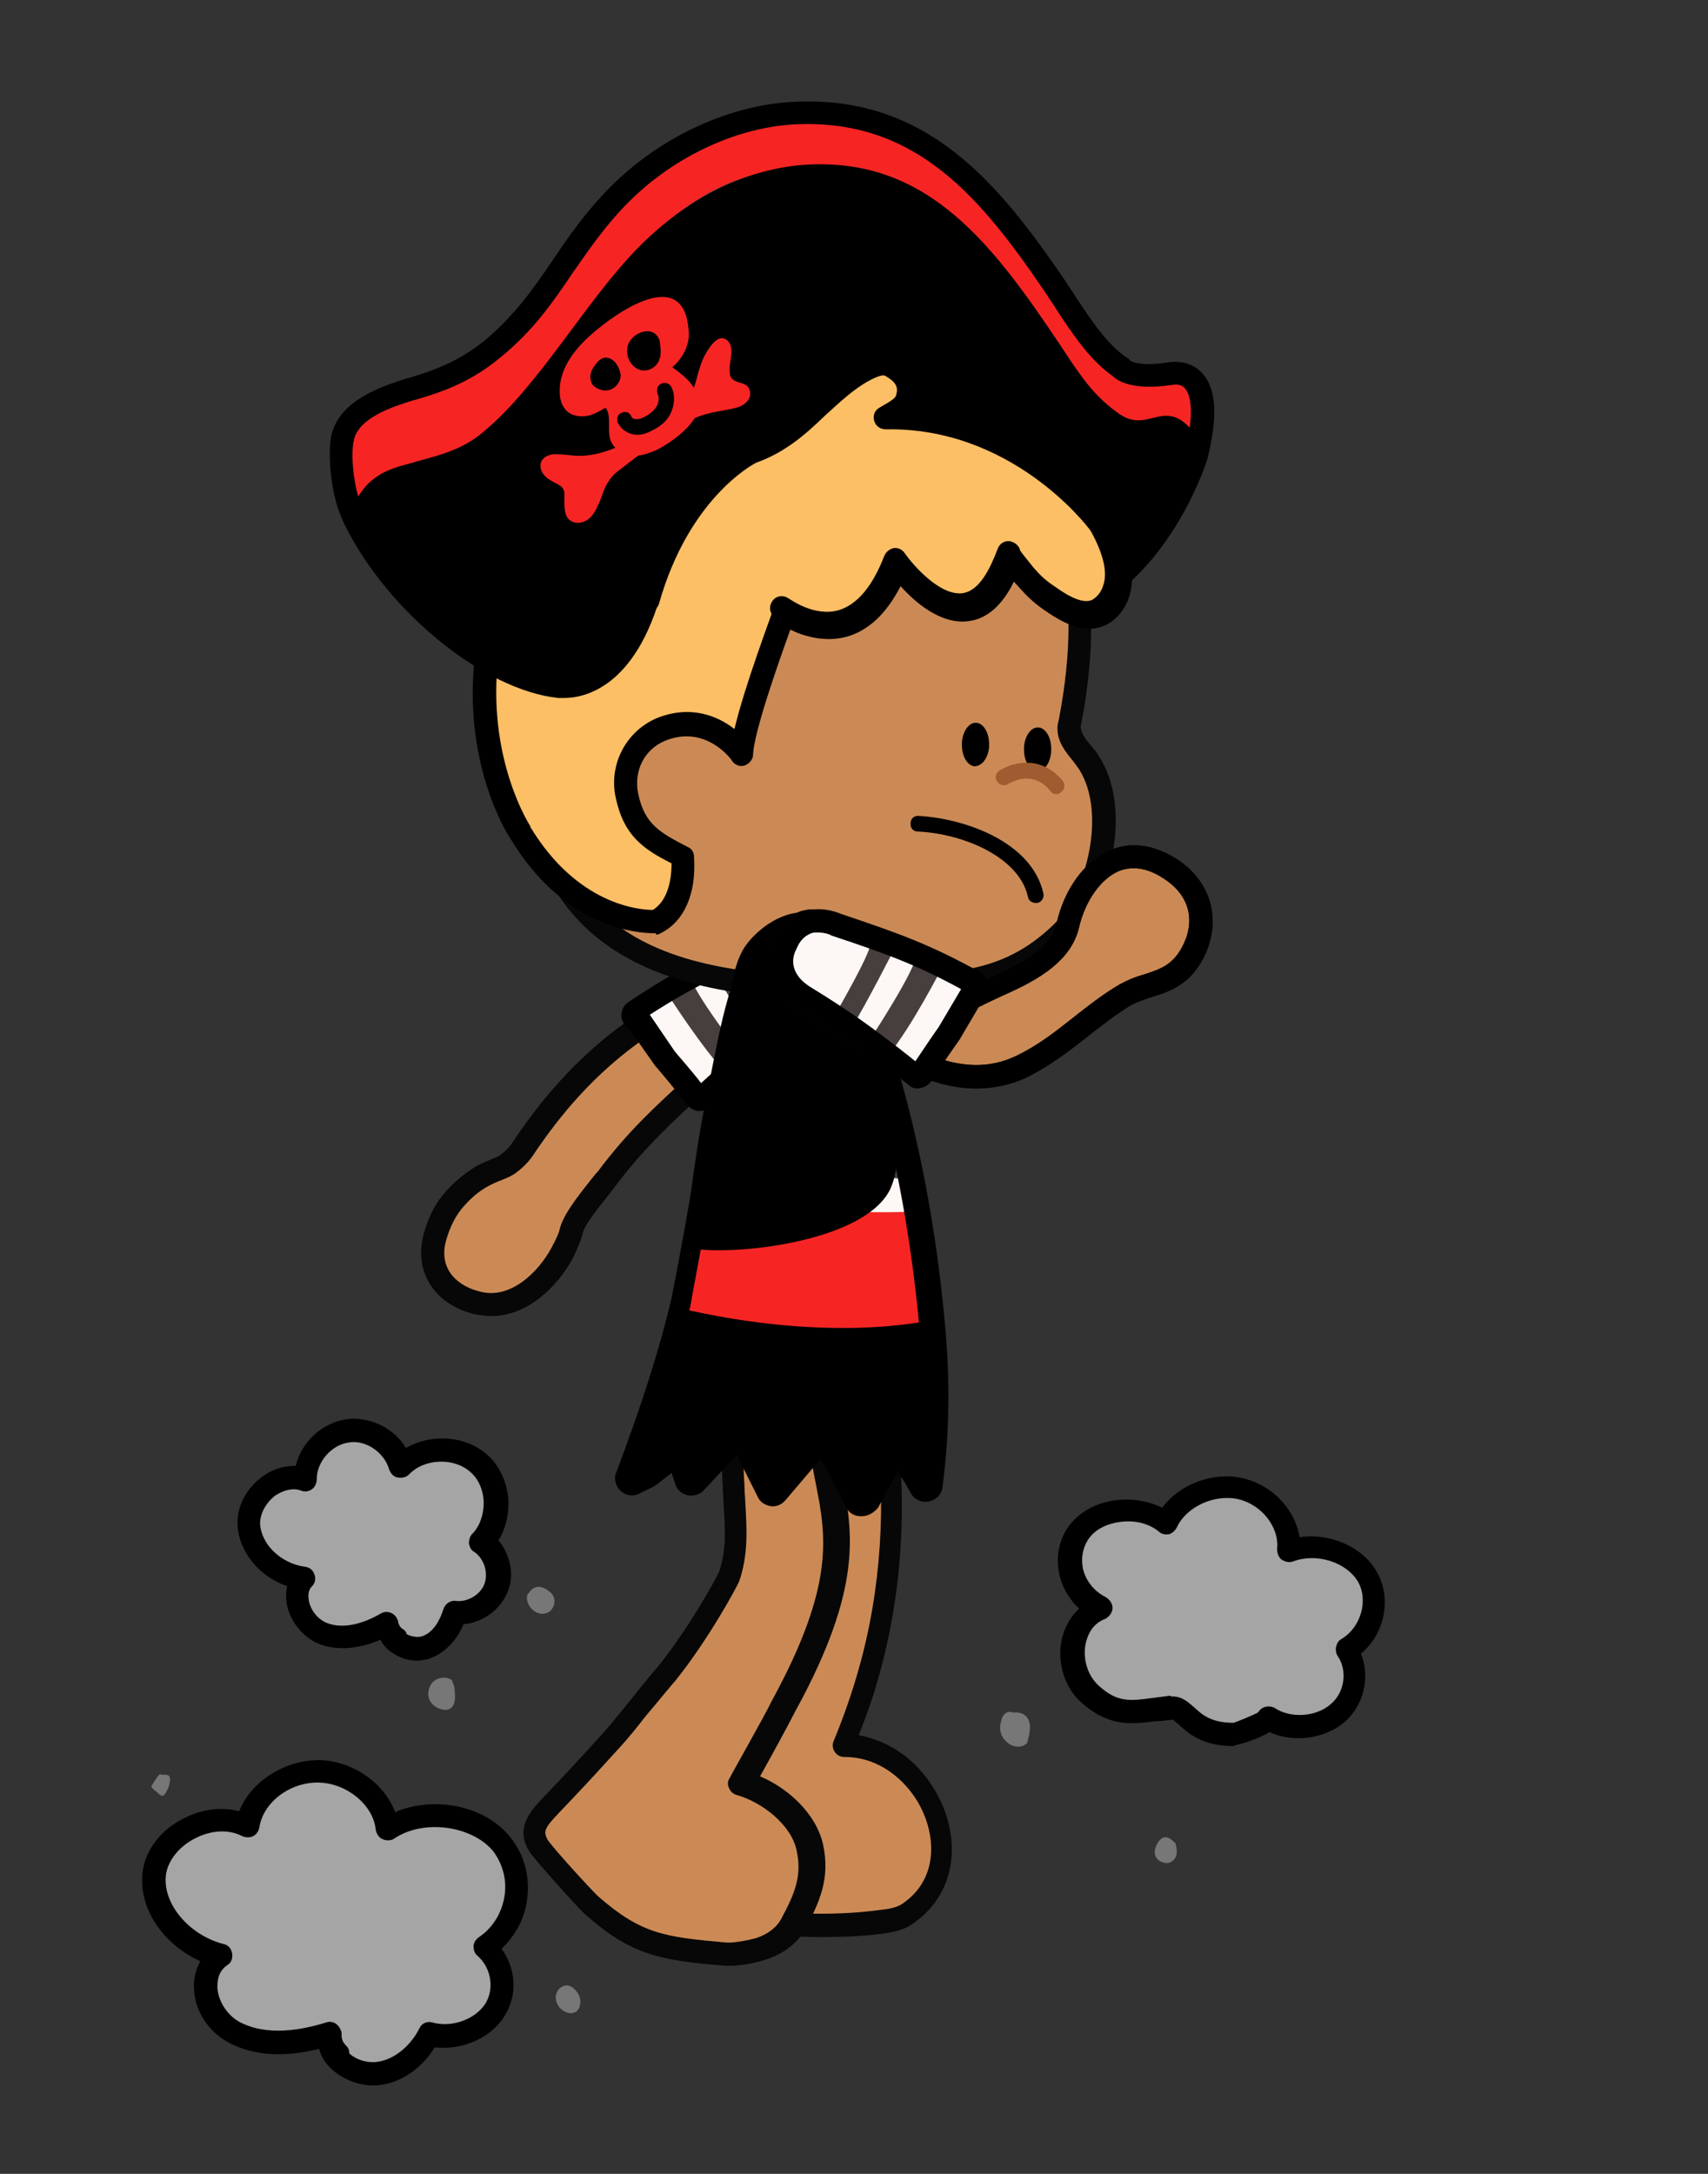 <?xml version="1.0" encoding="utf-8"?>
<!-- Generator: Adobe Illustrator 24.3.0, SVG Export Plug-In . SVG Version: 6.00 Build 0)  -->
<!DOCTYPE svg PUBLIC "-//W3C//DTD SVG 1.1//EN" "http://www.w3.org/Graphics/SVG/1.1/DTD/svg11.dtd">
<svg version="1.1" id="레이어_5" xmlns:x="http://ns.adobe.com/Extensibility/1.0/" xmlns:i="http://ns.adobe.com/AdobeIllustrator/10.0/" xmlns:graph="http://ns.adobe.com/Graphs/1.0/"
	 xmlns="http://www.w3.org/2000/svg" xmlns:xlink="http://www.w3.org/1999/xlink" x="0px" y="0px" viewBox="0 0 220 280"
	 style="enable-background:new 0 0 220 280;" xml:space="preserve">
<rect x="0" y="0" width="220" height="280" fill="#333333" stroke="none"/>
<style type="text/css">
	.st0{fill:#CB8A55;}
	.st1{fill:#F9C6A0;}
	.st2{fill:#683B11;}
	.st3{fill:#FDF8F5;}
	.st4{fill:#463F3D;}
	.st5{fill:#F62524;}
	.st6{fill-rule:evenodd;clip-rule:evenodd;fill:#CB8A55;}
	.st7{fill:#070707;}
	.st8{fill-rule:evenodd;clip-rule:evenodd;}
	.st9{fill:#9E5C30;}
	
		.st10{fill-rule:evenodd;clip-rule:evenodd;fill:#FCBF65;stroke:#000000;stroke-width:3;stroke-linecap:round;stroke-linejoin:round;stroke-miterlimit:10;}
	.st11{fill-rule:evenodd;clip-rule:evenodd;fill:#FCBF65;}
	.st12{fill:none;stroke:#000000;stroke-width:3;stroke-miterlimit:10;}
	.st13{fill:#777777;}
	.st14{fill:#FEF7F0;}
	.st15{fill:#A5A5A5;}
</style>
<g>
	<g>
		<g>
			<g>
				<path class="st0" d="M90.2,139.1c2.4-2.2,5.2-3.8,8.1-5.5c2.1-1.3,5.6-2.1,6.3-4.8c0.3-1.1-0.2-2-0.9-2.7
					c-2.9-2.8-6.8-1.5-9.8-0.1c-9.7,4.4-18.4,9.9-26.6,22c-0.5,0.7-1.3,1.5-2,2c-0.5,0.4-1.2,0.5-1.8,0.8c-0.6,0.3-1.2,0.6-1.8,0.9
					c-1.1,0.7-2.1,1.5-3,2.5c-1.4,1.5-2.3,3.4-2.7,5.3c-1,4.2,1.6,7.2,5.7,8.2c4.6,1.1,8.8-2.7,10.8-6.6c0.5-1,0.9-1.7,1.1-2.7
					c0.5-1.9,3.4-5.2,4.6-6.8C82.1,146.5,85.5,143.4,90.2,139.1z"/>
				<path class="st7" d="M63.3,169.5c-0.7,0-1.3-0.1-2-0.2c-5.2-1.2-7.9-5.3-6.8-10c0.6-2.4,1.6-4.4,3.1-6c1-1.1,2.1-2,3.3-2.8
					c0.6-0.4,1.3-0.7,2-1c0.2-0.1,0.5-0.2,0.7-0.3c0.3-0.1,0.6-0.2,0.8-0.4c0.6-0.4,1.3-1.1,1.6-1.6c8.1-12.2,16.8-17.9,27.2-22.6
					c2.1-0.9,7.6-3.4,11.5,0.4c1.2,1.2,1.7,2.7,1.3,4.2c-0.7,2.7-3.2,3.9-5.3,4.9c-0.6,0.3-1.2,0.6-1.7,0.9l-1.1,0.7
					c-2.5,1.5-4.8,2.8-6.8,4.6l-0.3,0.3c-4.5,4.2-7.8,7.2-11.5,12.1c-0.3,0.4-0.6,0.8-1,1.3c-1.1,1.4-3.1,3.8-3.3,5
					c-0.3,1.1-0.7,1.9-1.1,2.8l-0.1,0.2C71.7,165.9,67.8,169.5,63.3,169.5z M99.5,126c-1.3,0-3,0.5-5,1.4
					c-10,4.5-18.2,9.9-25.9,21.5c-0.7,1-1.7,1.9-2.5,2.4c-0.5,0.3-1,0.5-1.5,0.7c-0.2,0.1-0.3,0.1-0.5,0.2c-0.5,0.2-1.1,0.5-1.6,0.8
					c-1,0.6-1.9,1.4-2.7,2.3c-1.1,1.2-1.9,2.8-2.4,4.7c-0.9,3.7,1.8,5.8,4.6,6.4c3.7,0.9,7.3-2.4,9.1-5.8l0.1-0.2
					c0.4-0.8,0.7-1.3,0.9-2.1c0.4-1.7,2-3.8,3.9-6.2c0.4-0.5,0.7-0.9,1-1.2c3.9-5.2,7.3-8.3,11.9-12.5l0.3-0.3l0,0
					c2.2-2,4.8-3.5,7.3-5l1.1-0.6c0.6-0.4,1.3-0.7,1.9-1c1.6-0.8,3.3-1.6,3.7-2.9c0-0.1,0.2-0.6-0.5-1.3
					C101.8,126.4,100.7,126,99.5,126z"/>
			</g>
		</g>
		<g>
			<g>
				<path class="st0" d="M90.2,139.1c2.4-2.2,5.2-3.8,8.1-5.5c2.1-1.3,5.6-2.1,6.3-4.8c0.3-1.1-0.2-2-0.9-2.7
					c-2.9-2.8-6.8-1.5-9.8-0.1c-9.7,4.4-18.4,9.9-26.6,22c-0.5,0.7-1.3,1.5-2,2c-0.5,0.4-1.2,0.5-1.8,0.8c-0.6,0.3-1.2,0.6-1.8,0.9
					c-1.1,0.7-2.1,1.5-3,2.5c-1.4,1.5-2.3,3.4-2.7,5.3c-1,4.2,1.6,7.2,5.7,8.2c4.6,1.1,8.8-2.7,10.8-6.6c0.5-1,0.9-1.7,1.1-2.7
					c0.5-1.9,3.4-5.2,4.6-6.8C82.1,146.5,85.5,143.4,90.2,139.1z"/>
				<path class="st7" d="M63.3,169.5c-0.7,0-1.3-0.1-2-0.2c-5.2-1.2-7.9-5.3-6.8-10c0.6-2.4,1.6-4.4,3.1-6c1-1.1,2.1-2,3.3-2.8
					c0.6-0.4,1.3-0.7,2-1c0.2-0.1,0.5-0.2,0.7-0.3c0.3-0.1,0.6-0.2,0.8-0.4c0.6-0.4,1.3-1.1,1.6-1.6c8.1-12.2,16.8-17.9,27.2-22.6
					c2.1-0.9,7.6-3.4,11.5,0.4c1.2,1.2,1.7,2.7,1.3,4.2c-0.7,2.7-3.2,3.9-5.3,4.9c-0.6,0.3-1.2,0.6-1.7,0.9l-1.1,0.7
					c-2.5,1.5-4.8,2.8-6.8,4.6l-0.3,0.3c-4.5,4.2-7.8,7.2-11.5,12.1c-0.3,0.4-0.6,0.8-1,1.3c-1.1,1.4-3.1,3.8-3.3,5
					c-0.3,1.1-0.7,1.9-1.1,2.8l-0.1,0.2C71.7,165.9,67.8,169.5,63.3,169.5z M99.5,126c-1.3,0-3,0.5-5,1.4
					c-10,4.5-18.2,9.9-25.9,21.5c-0.7,1-1.7,1.9-2.5,2.4c-0.5,0.3-1,0.5-1.5,0.7c-0.2,0.1-0.3,0.1-0.5,0.2c-0.5,0.2-1.1,0.5-1.6,0.8
					c-1,0.6-1.9,1.4-2.7,2.3c-1.1,1.2-1.9,2.8-2.4,4.7c-0.9,3.7,1.8,5.8,4.6,6.4c3.7,0.9,7.3-2.4,9.1-5.8l0.1-0.2
					c0.4-0.8,0.7-1.3,0.9-2.1c0.4-1.7,2-3.8,3.9-6.2c0.4-0.5,0.7-0.9,1-1.2c3.9-5.2,7.3-8.3,11.9-12.5l0.3-0.3l0,0
					c2.2-2,4.8-3.5,7.3-5l1.1-0.6c0.6-0.4,1.3-0.7,1.9-1c1.6-0.8,3.3-1.6,3.7-2.9c0-0.1,0.2-0.6-0.5-1.3
					C101.8,126.4,100.7,126,99.5,126z"/>
			</g>
		</g>
	</g>
	<g>
		<path class="st3" d="M90.1,141.5c0.2,0.3,0.5,0.6,0.8,0.3c5.4-4.9,7.3-6.8,13.4-11.3c4.6-3.4,2-7.1,2-7.1c-2.3-4.5-6.7-2-6.7-2
			c-7.4,3.2-11,4.8-17.3,9c-0.4,0.3-0.2,1,0.3,1l3.6,5.1C86.2,136.7,88.7,139.6,90.1,141.5z"/>
		<path class="st4" d="M85.9,127.9c0,0,4.7,7.4,7.8,10.5l1.6-2.8c0,0-6.1-7.9-6.4-9.9L85.9,127.9z"/>
		<path class="st4" d="M91.9,125.1c0,0,3.8,6.3,6.1,9.4l2.2-1.6c0,0-5.2-7.5-5.3-8.8S91.9,125.1,91.9,125.1z"/>
		<path d="M90.1,143.1c-0.1,0-0.1,0-0.2,0c-0.6-0.1-1.1-0.4-1.6-1c-1.3-1.8-3.8-4.7-3.8-4.7l-0.1-0.1l-3.3-4.7
			c-0.5-0.3-0.8-0.8-1-1.3c-0.2-0.9,0.1-1.7,0.8-2.2c6.4-4.3,10-5.9,17.4-9.1c0.5-0.3,2.6-1.3,4.9-0.6c1.5,0.4,2.8,1.5,3.7,3.2
			c1.2,1.8,2.1,5.8-2.4,9.1c-4.8,3.5-6.9,5.4-10.4,8.6c-0.8,0.8-1.8,1.6-2.8,2.5C91,142.9,90.6,143.1,90.1,143.1z M89.4,140.4
			C89.4,140.4,89.4,140.4,89.4,140.4C89.4,140.4,89.4,140.4,89.4,140.4z M86.9,135.4c0.3,0.4,2.1,2.4,3.4,4.1
			c0.7-0.6,1.3-1.2,1.9-1.7c3.6-3.2,5.7-5.2,10.7-8.8c3.2-2.3,1.9-4.6,1.6-5l-0.1-0.2c-0.5-1-1.1-1.5-1.9-1.8
			c-1.3-0.4-2.7,0.4-2.7,0.4l-0.1,0.1c-6.9,3-10.4,4.6-16,8.2L86.9,135.4z"/>
	</g>
</g>
<g>
	<path class="st0" d="M119,231.1c-2.3-3.6-6.1-6.4-10.6-6.3c1.3-3.1,2.4-6.2,3.3-9.3c3.1-10.9,3.6-22,2.2-33.2
		c-1.2-9.3-7.4-15-10.8-8.5c-2.2,4.4-0.9,14-1.7,19c-1.3,8.7-3.4,15.8-5.9,22.2c-3.4,8.6-7.7,16-11.9,24.2c-1.1,2.1-2.6,4.9-0.8,6.5
		c0.8,0.8,2.1,0.9,3.2,0.9c9.5,0.5,17.9,2.1,27.3,0.8c1.2-0.2,2.4-0.3,3.3-1C122.2,242.8,122.1,236.1,119,231.1z"/>
	<path class="st7" d="M105.8,249.5c-4.1,0-8-0.4-12.1-0.7c-2.5-0.2-5.1-0.5-7.8-0.6c-1.1-0.1-2.9-0.2-4.1-1.3
		c-2.5-2.3-0.8-5.8,0.4-8.1l0.1-0.2c1.1-2.1,2.1-4.1,3.2-6.1c3.2-6,6.1-11.7,8.7-18.1c2.9-7.2,4.7-14.1,5.9-21.9
		c0.2-1.7,0.2-4,0.2-6.5c0-4.8,0-9.8,1.6-12.9c1.8-3.6,4.3-3.8,5.6-3.5c3.8,0.6,7.1,5.9,7.9,12.5c1.5,11.8,0.8,23.2-2.2,33.8
		c-0.7,2.6-1.6,5.1-2.6,7.6c3.9,0.7,7.4,3.1,9.7,6.9c0,0,0,0,0,0c3.4,5.5,3.5,13.2-2.9,17.5c-1.2,0.8-2.6,1-4,1.2
		C110.9,249.4,108.3,249.5,105.8,249.5z M106.7,172.5c-0.8,0-1.5,0.7-2.2,2c-1.3,2.5-1.3,7.3-1.2,11.5c0,2.6,0,5.1-0.3,7
		c-1.2,8-3.1,15.2-6,22.6c-2.6,6.5-5.6,12.3-8.8,18.3c-1,2-2.1,4-3.1,6l-0.1,0.2c-1,2-1.8,3.8-1,4.5c0.5,0.4,1.4,0.5,2.3,0.6
		c2.7,0.1,5.3,0.4,7.9,0.6c6.5,0.6,12.6,1.1,19.2,0.2c1.1-0.1,2-0.3,2.7-0.7c5-3.3,4.5-9.3,2-13.4h0c-2.2-3.5-5.6-5.6-9.3-5.6
		c0,0,0,0-0.1,0c-0.5,0-1-0.3-1.2-0.7c-0.3-0.4-0.3-1-0.1-1.4c1.2-2.9,2.3-6,3.2-9.2c2.9-10.2,3.6-21.2,2.2-32.6
		c-0.7-5.7-3.4-9.6-5.5-9.9C106.8,172.5,106.8,172.5,106.7,172.5z"/>
</g>
<g>
	<path class="st0" d="M85.8,215.6c-2.5,2.7-4.5,5.7-6.9,8.5c-2.6,2.9-5.2,5.7-7.8,8.5c-1.6,1.8-2.8,3-1.5,5.1c0.6,1,6.1,7,6.9,7.8
		c5.8,5,9,5.6,17.3,6.2c1.2,0.1,3.5-0.3,4.6-0.7c1.6-0.5,3.2-1.6,4-3.1c1.9-3.4,3-6.1,2.1-10c-0.8-3.8-5-7.2-8.8-8.2
		c0,0,4.5-8,5.4-10c10.9-19.9,5.5-25.3,4.9-35c-0.6-9.3-4.6-14.5-9.4-8.9c-3.2,3.7-2.2,11-2,16c0.2,3.9,0.7,7.7-0.6,11.4
		C93.8,203.2,90.2,210.1,85.8,215.6z"/>
	<path class="st7" d="M94,253.2c-0.2,0-0.3,0-0.5,0c-8.6-0.7-12.2-1.4-18.1-6.6c-0.9-0.8-6.5-7-7.2-8.1c-1.9-3,0.1-5.2,1.7-6.9
		l1.9-2c2-2.1,4-4.3,6-6.5c1.1-1.3,2.2-2.6,3.3-4c1.2-1.5,2.4-3,3.7-4.5c4-5,7.4-11.2,7.8-12.1c1-2.8,0.8-5.7,0.6-8.8
		c0-0.7-0.1-1.3-0.1-2c0-0.7-0.1-1.4-0.1-2.2c-0.3-5-0.7-11.2,2.5-14.9c2.6-3,4.9-3.1,6.4-2.6c3.1,1.1,5.3,5.7,5.7,12.4
		c0.1,2.1,0.5,4,0.9,6c1.3,6.9,2.7,14-6,29.9c-0.7,1.4-3.2,6-4.6,8.5c3.6,1.5,7.2,4.8,8.1,8.7c1,4.5-0.5,7.6-2.3,11
		c-0.9,1.7-2.7,3.1-4.8,3.8C97.6,252.8,95.5,253.2,94,253.2z M100.3,175c-1,0-2.1,1.1-2.7,1.8c-2.4,2.8-2,8.3-1.8,12.7
		c0,0.8,0.1,1.5,0.1,2.2c0,0.6,0.1,1.3,0.1,1.9c0.2,3.3,0.4,6.7-0.8,10.1c0,0.1-0.1,0.1-0.1,0.2c-0.1,0.3-3.7,7.1-8.2,12.7
		c0,0,0,0-0.1,0.1c-1.2,1.4-2.4,2.9-3.6,4.3c-1.1,1.4-2.2,2.8-3.4,4.1c-2,2.2-4,4.4-6,6.5l-1.9,2c-1.8,1.9-1.9,2.3-1.4,3.3
		c0.5,0.9,5.9,6.8,6.6,7.4c5.5,4.8,8.5,5.2,16.4,5.9c0.9,0.1,3-0.3,4-0.6c1.4-0.5,2.5-1.3,3.1-2.4c1.9-3.5,2.7-5.7,2-8.9
		c-0.7-3.3-4.5-6.2-7.7-7.1c-0.4-0.1-0.8-0.4-1-0.9c-0.2-0.4-0.2-0.9,0.1-1.3c0-0.1,4.5-8,5.4-9.9c8.2-15,7-21.3,5.7-27.9
		c-0.4-2-0.8-4.1-0.9-6.4c-0.4-6-2.1-9.2-3.6-9.7C100.6,175,100.5,175,100.3,175z M85.8,215.6L85.8,215.6L85.8,215.6z"/>
</g>
<g>
	<g>
		<g>
			<path class="st6" d="M136.6,120.2c-7.2,7-14.5,6.8-26.7,7c-30.2,0.5-41.1-9.7-41.8-31.8C68,92.3,68,76.1,77.5,65.6
				c5.7-6.4,14-7.7,24.1-9.7c48.4-9.7,35.9,36.7,36,37.9c0,1.8,1.6,3.1,2.6,4.5C144.2,104.4,141.5,115.5,136.6,120.2z"/>
			<path class="st7" d="M107.8,128.7c-28.1,0-40.5-10-41.2-33.3c-0.1-3.2-0.2-19.8,9.8-30.9c5.7-6.4,13.9-8,23.3-9.9l1.7-0.3
				c14.6-2.9,25.3-1.1,31.9,5.4c4.8,4.7,9.6,14.3,6,33.4c-0.1,0.3-0.1,0.5-0.1,0.6c0.1,0.8,0.6,1.5,1.3,2.3c0.3,0.4,0.7,0.8,1,1.3
				c4.5,6.9,1.6,18.7-3.8,23.9l0,0c-7.3,7-14.7,7.2-25.9,7.4l-1.8,0C109.2,128.7,108.5,128.7,107.8,128.7z M113.8,56
				c-3.6,0-7.5,0.4-11.9,1.3l-1.7,0.3c-9.3,1.8-16.6,3.3-21.6,8.9c-9.4,10.5-9.1,26.9-9,28.8c0.7,22.4,12,30.9,40.3,30.4l1.8,0
				c10.9-0.2,17.4-0.3,23.9-6.5c4.5-4.3,6.9-14.6,3.4-20.1c-0.2-0.3-0.5-0.7-0.8-1.1c-0.9-1.1-2-2.4-2-4.2c0-0.2,0-0.4,0.2-1.2
				c3.4-17.8-0.9-26.5-5.1-30.7C127.2,57.9,121.4,56,113.8,56z M136.6,120.2L136.6,120.2L136.6,120.2z"/>
		</g>
		<g>
			<g>
				<path class="st8" d="M133.5,99.3L133.5,99.3c-0.9-0.1-1.6-1.3-1.6-2.7l0-0.4c0.1-1.4,0.9-2.6,1.9-2.5c0.9,0.1,1.6,1.3,1.6,2.7
					l0,0.4C135.3,98.3,134.5,99.4,133.5,99.3"/>
				<path class="st8" d="M125.5,98.7L125.5,98.7c-0.9-0.1-1.6-1.3-1.6-2.7l0-0.4c0.1-1.4,0.9-2.6,1.9-2.5c0.9,0.1,1.6,1.3,1.6,2.7
					l0,0.4C127.3,97.6,126.5,98.7,125.5,98.7"/>
			</g>
		</g>
		<path class="st9" d="M136.1,102.3c-0.3,0-0.6-0.1-0.8-0.4c-1.4-1.8-3.4-2.1-5.5-0.9c-0.5,0.3-1.1,0.1-1.4-0.4
			c-0.3-0.5-0.1-1.1,0.4-1.4c3-1.7,6.1-1.1,8.1,1.4c0.3,0.4,0.3,1.1-0.2,1.4C136.5,102.2,136.3,102.3,136.1,102.3z"/>
		<path d="M133.4,116.3c-0.5,0-0.9-0.3-1-0.8c-1.1-5-8.1-8.1-14.2-8.4c-0.6,0-1-0.5-0.9-1.1c0-0.6,0.5-1,1.1-0.9
			c5.6,0.3,14.5,3.2,16,10c0.1,0.5-0.2,1.1-0.8,1.2C133.5,116.3,133.5,116.3,133.4,116.3z"/>
	</g>
	<g>
		<path class="st11" d="M67.1,107.3c0,0-6.1-9-4.4-23c1-8.3,4.2-15.3,10.6-20.7c8.2-6.8,15.9-5.1,23-6.5c6.3-1.3,10.1-6.3,15.6-9.2
			c1-0.5,2.2-1,3.2-0.5c1.1,0.6,3,1.8,2.1,4.4c-0.4,1.1-1.7,1.7-2.7,2.3c17.7-0.3,27.7,13.8,27.7,13.8c4.9,8.8-0.6,11.1-0.6,11.1
			c-2.1,0.9-4.7-0.8-6.3-1.9c-1-0.7-2-1.5-2.8-2.5c-0.3-0.4-2.3-2.7-2.2-3c-5,14.7-14.6,0.9-14.6,0.9c-5.1,13.6-14.6,6.2-14.6,6.2
			s-5.3,14.1-5.5,18.3c0,0-4-5.8-10.4-3.1c-3.3,1.4-5.2,4.9-4.4,8.5c1,4.6,3.3,6,7.2,7.9c0.2,3.1-0.4,6.8-3.5,8.4
			C84.5,118.7,74.4,119.4,67.1,107.3z"/>
		<path d="M84.2,120.2c-2.2,0-11.5-0.7-18.4-12.1c-0.5-0.7-6.3-9.9-4.6-23.9c1.1-9.3,4.8-16.4,11.2-21.6c6.3-5.2,12.5-5.7,17.9-6.1
			c2-0.2,3.9-0.3,5.8-0.7c3.6-0.7,6.3-2.8,9.2-5c1.9-1.4,3.8-2.9,6-4c0.8-0.4,2.8-1.5,4.6-0.5c3.4,1.9,3.4,4.4,2.8,6.2
			c-0.1,0.2-0.1,0.4-0.2,0.5c15.8,1.6,24.6,13.7,25,14.3c0,0,0.1,0.1,0.1,0.1c2.1,3.8,2.7,7,1.8,9.6c-0.9,2.6-2.9,3.5-3.2,3.6
			c-2.8,1.2-5.8-0.7-7.8-2.1c-1.3-0.9-2.2-1.8-3-2.7l-0.1-0.1c-0.2-0.3-0.5-0.5-0.7-0.8c-1.5,3.1-3.5,4.8-5.8,5.1
			c-3.6,0.5-6.9-2.4-8.8-4.5c-1.8,3.5-4.1,5.7-6.9,6.5c-2.9,0.8-5.7-0.1-7.3-0.9c-1.7,4.7-4.7,13.3-4.8,16.1c0,0.6-0.5,1.2-1.1,1.4
			c-0.6,0.2-1.3-0.1-1.6-0.6c-0.1-0.2-3.4-4.7-8.6-2.6c-2.7,1.1-4.1,3.9-3.5,6.8c0.8,3.9,2.7,5,6.4,6.9c0.5,0.2,0.8,0.7,0.8,1.3
			c0.3,4.8-1.3,8.3-4.3,9.8c-0.2,0.1-0.4,0.2-0.6,0.2C84.6,120.2,84.4,120.2,84.2,120.2z M114.2,48.8c-0.3,0-0.7,0.1-1.5,0.5
			c-2,1.1-3.8,2.4-5.6,3.8c-3.1,2.3-6.2,4.7-10.4,5.5c-2,0.4-4.1,0.6-6.2,0.7c-5.2,0.4-10.6,0.9-16.2,5.5
			c-5.8,4.8-9.1,11.2-10.1,19.7c-1.6,13.2,4.1,21.9,4.1,21.9c0,0,0,0,0,0.1c6.1,10.1,14.1,10.7,15.8,10.7c1.9-1.2,2.4-3.8,2.4-6
			c-3.8-1.9-6.2-3.7-7.2-8.5c-0.9-4.2,1.3-8.5,5.3-10.2c4.2-1.7,7.7-0.4,10,1.4c1.3-5.5,4.7-14.5,5.1-15.7c0.2-0.4,0.5-0.8,1-0.9
			c0.5-0.1,1,0,1.3,0.3c0,0,3.2,2.4,6.4,1.5c2.4-0.7,4.4-3.1,5.9-7c0.2-0.5,0.7-0.9,1.2-1c0.6-0.1,1.1,0.2,1.4,0.6
			c1.1,1.6,4.6,5.6,7.5,5.2c2.2-0.3,3.6-3.3,4.5-5.7l0,0c0.3-0.8,1.1-1.2,1.9-0.9c0.5,0.2,0.9,0.6,1,1.1c0.1,0.2,0.6,0.8,1.8,2.3
			l0.1,0.1c0.6,0.7,1.4,1.5,2.5,2.2c2.2,1.6,3.8,2.2,4.8,1.8c0,0,1.1-0.5,1.5-1.9c0.6-1.7,0-4.1-1.6-7c-0.7-1-10.3-13.4-26.4-13.1
			c-0.7,0-1.3-0.4-1.5-1.1c-0.2-0.7,0.1-1.4,0.7-1.7c0.2-0.1,0.3-0.2,0.5-0.3c0.7-0.4,1.4-0.8,1.6-1.2c0.3-1,0.2-1.7-1.4-2.6
			C114.4,48.8,114.3,48.8,114.2,48.8z"/>
	</g>
	<g>
		<g>
			<path class="st5" d="M51.7,60.9c0.1,0,0.3-0.1,0.4-0.1c3.8-1.1,6.9-2.4,10.3-5.2c7.2-6,13.2-16.9,19.9-23.7
				c6.3-6.4,13.1-10.2,20.9-10.2c12.9,0,23.8,10.3,32.5,23.3c2.5,3.8,4.8,7,8.1,9.3c3.8,2.5,3.6-0.6,7.4,1.7c1.5,0.9,2.8,2,3.5,3.7
				c0.6-1.7,1.1-3.9,1.1-5.6c0-3.2-1.9-4.9-4-6.2c-3.9-2.3-3.7,1.8-7.5-0.8c-3.4-2.3-5.8-6.5-8.3-10.2c-8.8-13-21-23-34.1-23
				c-7.9,0-15.8,3.6-22.2,9.9C73,30.5,69,41.4,61.7,47.4c-3.4,2.8-6.9,3.1-10.8,4.2c-0.1,0-0.3,0.1-0.4,0.1
				c-2.7,0.8-5.5,3.2-6.3,6.9c-0.6,2.5,0.1,5.1,1.1,7.4C46.4,62.9,49.1,61.6,51.7,60.9z"/>
			<path d="M135.7,74.5c-3.1,0.4-1.4-6.2-2.3-9.2c-2.3-7.8-11.5-1.4-17.7-2.7c-6.6-1.5-12.7-1.5-19.6,2.8s-11.3,7.8-16,17.2
				c-0.8,1.6-1.9,3-2.9,4.2c-1.3,1.7-3.3,1.8-5.2,1.7c-9.3-0.9-21-10.2-26.3-21c-0.2-0.4-0.4-0.8-0.6-1.3c-0.2-0.4,1-2.2,1.2-2.5
				c0.5-0.7,1-1.4,1.7-1.9c1.3-1.1,2.9-1.6,4.4-2c3.4-1,6.9-1.6,9.9-4.2c7.2-6,13.2-16.9,19.9-23.7c6.3-6.4,14.1-10.3,21.9-10.7
				c15.5-0.8,23.8,10.3,32.5,23.3c2.5,3.8,4.3,6.6,7.7,8.9c3.8,2.5,5.8-2.6,9.7,2.6c1,1.4-0.4,2.1,0.3,3.8c0,0.1-0.9,2.1-1,2.2
				c-6.4,9-2.4,4.9-9.4,10.6C144,72.5,137.3,74.3,135.7,74.5z"/>
		</g>
		<path d="M72.7,89.9c-0.4,0-0.7,0-0.8,0c-9.5-1-21.9-11-27.5-22.3c-0.2-0.4-0.4-0.9-0.6-1.4c-1-2.4-1.7-7.3-1.1-10.2
			c1.1-4.6,6.8-6.3,9.5-7.2l0.4-0.1c3.7-1.1,6.7-2.3,9.9-4.9c3.8-3.2,6.2-6.6,8.7-10.3c2.1-3.1,4.3-6.3,7.5-9.5
			c6.5-6.5,15.5-10.6,23.9-10.9c17-0.7,26.1,10.6,34.7,23.2c0.4,0.7,0.9,1.3,1.3,2c2,3,4,6.1,6.6,7.8c0.2,0.1,0.2,0.1,0.3,0.3
			c0.2,0.2,1.5,0.8,4.8,0.3c1-0.2,3-0.2,4.4,1.2c2,2,2.2,5.7,0.8,11.3c-0.2,0.6-3.8,11.8-12.7,18c-0.7,0.5-1.6,0.3-2.1-0.4
			c-0.5-0.7-0.3-1.6,0.4-2.1c8-5.7,11.5-16.3,11.5-16.4c1.5-5.9,0.5-7.8,0-8.3c-0.6-0.7-1.6-0.4-1.7-0.4c0,0-0.1,0-0.1,0
			c-4.8,0.7-6.8-0.5-7.4-1.1c-3-2.1-5.2-5.4-7.3-8.6c-0.4-0.7-0.9-1.3-1.3-2c-8.4-12.4-16.7-22.5-32.1-21.9C95.2,16.3,87,20,81,26
			c-3,3-5.1,6.1-7.2,9.1c-2.5,3.7-5.1,7.5-9.3,10.9c-3.6,3-6.9,4.3-11,5.5l-0.4,0.1c-2.2,0.7-6.8,2.1-7.5,5c-0.5,2,0,6.2,0.9,8.4
			c0.2,0.4,0.4,0.8,0.5,1.2C52.3,76.7,63.6,86,72.3,86.8c0.3,0,6.7,0.7,10.2-11.7c0.2-0.8,1.1-1.3,1.8-1c0.8,0.2,1.3,1.1,1,1.8
			C81.9,88.8,75,89.9,72.7,89.9z M145.7,46.2L145.7,46.2L145.7,46.2z"/>
		<path class="st5" d="M74.1,58.7c-0.9-0.1-1.8-0.2-2.6-0.2c-0.7,0-1.5,0.3-1.8,1c-0.2,0.6,0,1.3,0.4,1.7c0.4,0.5,0.9,0.7,1.4,1
			c0.4,0.2,0.9,0.4,1.1,0.9c0.1,0.2,0.1,0.5,0.1,0.7c0,1-0.1,2.1,0.4,2.9c0.6,0.8,1.7,0.8,2.5,0.3c0.8-0.5,1.2-1.4,1.6-2.3
			c0.4-0.9,0.6-1.9,1.2-2.7c0.4-0.7,1-1.2,1.7-1.7c1.3-1,2.6-2,3.9-3c2.3-1.7,4.7-3.5,7.5-4.1c1.2-0.3,2.5-0.4,3.7-0.8
			c0.5-0.2,0.9-0.5,1.2-0.9c0.3-0.5,0.3-1.1,0-1.6c-0.5-0.7-1.6-0.5-2.2-1.2c-0.1-0.2-0.2-0.4-0.2-0.6c-0.1-0.8,0.1-1.6,0.2-2.5
			s-0.2-1.8-1-2c-0.6-0.2-1.2,0.4-1.6,0.9c-0.7,0.9-1.2,1.9-1.5,3c-0.3,0.8-0.4,1.7-0.8,2.6c-0.7,1.6-2,2.7-3.3,3.7
			c-1.7,1.3-3.5,2.3-5.4,3.3C78.4,58.1,76.5,58.8,74.1,58.7z"/>
		<path class="st5" d="M75.6,43.6c-1.9,1.8-3.6,4.2-3.5,6.9c0,0.8,0.2,1.6,0.7,2.2c0.6,0.8,1.7,1,2.6,0.9s1.8-0.6,2.6-1.1
			c0.8,1.1,0.2,2.7,0.6,4.1c0.4,1.2,1.6,2,2.7,2.1s2.3-0.3,3.4-0.8c1.3-0.7,2.6-1.6,3.6-2.6c0.8-0.8,1.6-1.8,1.7-3
			c0.2-2.2-1.7-3.8-3.4-5c1.3-1.1,2.3-2.9,2.1-4.7C88.1,33.5,78.2,41.1,75.6,43.6z"/>
		<path d="M80.8,44.8c-0.2,1.2,0.5,2.4,1.5,2.8s2.2-0.2,2.6-1.2c0.3-0.7,0.2-1.5,0.1-2.3c0-0.2-0.1-0.4-0.2-0.6
			C83.8,41.7,81,43.1,80.8,44.8z"/>
		<path d="M79.9,48c0.2,0.8-0.3,1.6-0.9,2s-1.4,0.4-2.1,0c-0.4-0.2-0.7-0.5-0.8-1c-0.2-0.7,0.1-1.4,0.5-1.9c0.4-0.6,1-1.2,1.7-1
			C78.3,46.1,79.4,46.2,79.9,48z"/>
		<path d="M82.1,56C82.1,56,82.1,56,82.1,56c-1.1,0-2-0.6-2.5-1.5c-0.2-0.5-0.1-1.1,0.4-1.3c0.5-0.3,1.1-0.1,1.3,0.4
			c0.1,0.3,0.4,0.4,0.7,0.4c0.3,0,0.7-0.1,1.2-0.4c0.7-0.4,1.1-0.8,1.4-1.3c0.3-0.5,0.3-1.2,0.1-1.6c-0.2-0.5,0-1.1,0.5-1.3
			c0.5-0.2,1.1,0,1.3,0.5c0.5,1,0.4,2.4-0.2,3.5c-0.4,0.8-1.2,1.5-2.2,2C83.7,55.6,83,56,82.1,56z"/>
	</g>
	<g>
		<path class="st11" d="M100.7,78.4c0,0,9.5,7.3,14.6-6.2c0,0,9.6,13.8,14.6-0.9c-0.1,0.4,1.9,2.6,2.2,3c0.8,0.9,1.8,1.7,2.8,2.5
			c1.6,1.2,4.2,2.8,6.3,1.9c0,0,5.5-2.3,0.6-11.1c0,0-10-14.1-27.7-13.8c1-0.6,2.3-1.2,2.7-2.3c0.9-2.6-1.1-3.8-2.1-4.4
			c-1-0.5-2.2,0-3.2,0.5c-5.6,2.9-8.1,8.3-14.7,10.7c0,0-9.2,4.3-13.4,19.1"/>
		<path d="M106.5,81.8c-3.6,0-6.5-2.2-6.7-2.3c-0.7-0.5-0.8-1.4-0.3-2.1c0.5-0.7,1.4-0.8,2.1-0.3c0.1,0,3.2,2.4,6.4,1.5
			c2.4-0.7,4.4-3.1,5.9-7c0.2-0.5,0.7-0.9,1.2-1c0.6-0.1,1.1,0.2,1.4,0.6c1.1,1.6,4.6,5.6,7.5,5.2c2.2-0.3,3.6-3.3,4.5-5.7
			c0,0,0,0,0,0c0.3-0.8,1.1-1.2,1.9-0.9c0.5,0.2,0.9,0.6,1,1.1c0.1,0.2,0.6,0.8,1.8,2.3l0.1,0.1c0.6,0.7,1.4,1.5,2.5,2.2
			c2.2,1.6,3.8,2.2,4.8,1.8c0,0,1.1-0.5,1.5-1.9c0.6-1.7,0-4.1-1.6-7c-0.7-1-10.4-13.4-26.4-13.1c-0.7,0-1.3-0.4-1.5-1.1
			c-0.2-0.7,0.1-1.4,0.7-1.7c0.2-0.1,0.3-0.2,0.5-0.3c0.7-0.4,1.4-0.8,1.6-1.2c0.3-1,0.2-1.7-1.4-2.6c-0.2-0.1-0.6-0.1-1.8,0.5
			c-2.3,1.2-4,2.9-5.9,4.6c-2.4,2.3-5,4.7-8.9,6.1c-0.6,0.3-8.7,4.7-12.5,18.1c-0.2,0.8-1.1,1.3-1.9,1c-0.8-0.2-1.3-1.1-1-1.9
			c4.4-15.3,13.8-19.8,14.2-20c0,0,0.1,0,0.1,0c3.3-1.2,5.6-3.3,7.9-5.5c1.9-1.8,3.9-3.7,6.6-5.1c0.8-0.4,2.8-1.5,4.6-0.5
			c3.4,1.9,3.4,4.4,2.8,6.2c-0.1,0.2-0.1,0.4-0.2,0.5c15.8,1.6,24.6,13.7,25,14.3c0,0,0.1,0.1,0.1,0.1c2.1,3.8,2.7,7,1.8,9.6
			c-0.9,2.6-2.9,3.5-3.2,3.6c-2.7,1.1-5.7-0.7-7.8-2.1c-1.3-0.9-2.2-1.8-3-2.7l-0.1-0.1c-0.2-0.3-0.5-0.5-0.7-0.8
			c-1.5,3.1-3.5,4.8-5.8,5.1c-3.6,0.5-6.9-2.4-8.8-4.5c-1.8,3.5-4.1,5.7-6.9,6.5C108,81.7,107.2,81.8,106.5,81.8z M131.4,71.7
			C131.4,71.7,131.4,71.7,131.4,71.7C131.4,71.7,131.4,71.7,131.4,71.7L131.4,71.7z M131.4,71.7C131.4,71.7,131.4,71.7,131.4,71.7
			C131.4,71.7,131.4,71.7,131.4,71.7z M131.4,71.7L131.4,71.7L131.4,71.7z"/>
	</g>
</g>
<g>
	<g>
		<g>
			<g>
				<path class="st0" d="M109.5,132.2c1.9,3.1,2.9,3.4,4.4,5.7c0,0,0.1-0.1,0.1-0.1c-1.5-5.2-3.4-10.5-5.2-13.7
					c-2.6-4.6-7.5-2.3-9.5-2.9c-0.6-0.2-1.2,0-1.4,0.5c-0.2,0.3-0.4,0.7-0.5,1.1c-0.4,0.8-0.7,1.6-1,2.5
					C99.4,128.7,105.5,131.7,109.5,132.2z"/>
				<path d="M119.4,163.9C109.2,163.4,99,163,89,162c-1.7,9-4.3,17.5-7.9,27.1c-0.4,1,0.6,1.9,1.6,1.5c1.2-0.5,0.9-0.5,3.3-2.4
					c0.6-0.5,1.6-0.2,1.8,0.5l0.4,1.2c0.3,0.8,1.4,1.1,2,0.4l4-4.3c0.6-0.6,1.5-0.5,1.9,0.3l2.6,5.2c0.4,0.8,1.4,0.9,1.9,0.2
					l4.4-5.1c0.5-0.6,1.5-0.5,1.9,0.2l3.2,5.8c0.4,0.8,1.6,0.8,2.1,0l2.4-4.5c0.4-0.8,1.5-0.8,2-0.1c0.4,0.6,0.9,1.4,1.4,2.2
					c0.6,1,2.1,0.7,2.2-0.5c0.6-5.6,0.5-11.8,0.5-11.8C120.5,173.2,120,168.6,119.4,163.9z"/>
			</g>
			<g>
				<polygon class="st2" points="115.1,142.5 115.1,142.5 115.1,142.5 				"/>
			</g>
		</g>
		<g>
			<path class="st3" d="M117.4,151.9l-23.1-1.8c0.3-1.5,0.5-1.9,0.7-3.4c0-0.1,0-0.2,0.1-0.4l21.6,1.7c-0.2-1.2-0.6-2.5-0.9-4
				l-20-1.6c0.2-1.5,0.4-2.1,0.7-3.8l18.3,1.4c-0.2-0.8-0.4-1.5-0.7-2.3c0,0-0.1,0.1-0.1,0.1c-0.4-0.9-2.7-2.9-4.4-5.7
				c-4.1-0.5-10.7-0.7-13.8-4.1c-3.2,8.5-4.2,17.9-5.5,26.9c-0.3,2.4-0.7,4.7-1.2,7c10,1,20.2,1.4,30.4,1.9
				c-0.1-0.5-0.1-0.9-0.2-1.4C118.7,159.2,118.1,155.6,117.4,151.9z"/>
			<path class="st4" d="M95.7,142.5l20,1.6c-0.3-1.2-0.7-2.6-1-3.9l-18.3-1.4C96.2,140.3,96,141,95.7,142.5z"/>
			<path class="st4" d="M95,146.7c-0.3,1.5-0.5,1.9-0.7,3.4l23.1,1.8c-0.1-0.7-0.3-1.4-0.4-2.1c-0.1-0.5-0.2-1.1-0.3-1.8l-21.6-1.7
				C95.1,146.4,95.1,146.6,95,146.7z"/>
		</g>
	</g>
	<path class="st5" d="M90.3,153.8c0,0,13,3,28.9,2.2l1.3,13.9c0,0-12.7,3.4-33.4-1.5L90.3,153.8z"/>
	<path d="M115.6,147.1c-0.2-2.9-1-5.9-1.6-8.4c-1.3-5-6.5-9.2-7.4-14.3c0,0-0.1-0.7-0.1-0.7l-2.6-1.8c-5.7-1-9.6,3.2-10.1,7.1
		c-1.4,9.5-2.4,18.9-4.6,28.2c-0.2,0.9-0.9,2.6-0.1,3.4c0.2,0.2,0.5,0.3,0.7,0.3c6.2,0.7,21.5-1.2,24.8-7.6
		C115.5,151.4,115.7,149.2,115.6,147.1z"/>
	<path d="M110.9,195.3c-0.8,0-1.6-0.4-1.9-1.2l-3.3-6.2l-4.5,5.3c-0.5,0.6-1.2,0.9-1.9,0.8c-0.7-0.1-1.4-0.5-1.7-1.2l-2.7-5.4
		l-4.2,4.5c-0.5,0.6-1.3,0.8-2.1,0.7c-0.8-0.2-1.4-0.7-1.6-1.4l-0.5-1.5c-0.4,0.4-0.8,0.6-1,0.8c-1.1,0.9-1.3,1-2.6,1.6l-0.6,0.3
		c-0.8,0.4-1.8,0.2-2.4-0.4c-0.6-0.6-0.9-1.6-0.5-2.4c3.2-8.5,5.5-15.6,7.1-22.4c1-5,2.5-13.3,2.6-14.4c0.4-2.9,0.8-5.7,1.3-8.4
		c0.5-2.9,1.1-5.6,1.6-8.2c0.5-2.5,1.1-5.4,1.9-8.1c0.2-0.5,0.3-1.1,0.4-1.6c0.3-1.4,0.7-3.1,1.6-4.5c1.7-2.5,5.2-4.9,8.2-4.4
		c2.5,0.3,4.8,3.4,6.2,5.9c2.2,3.9,4.3,10.4,5.3,14c2.9,9.9,5,20.9,6.1,32.9c0.7,7.2,0.6,14.3-0.3,21.1c-0.1,1-0.8,1.7-1.8,1.9
		c-0.9,0.2-1.9-0.3-2.3-1.1c-0.5-0.9-1-1.8-1.7-2.8l-2.5,4.7C112.5,194.9,111.8,195.3,110.9,195.3
		C110.9,195.3,110.9,195.3,110.9,195.3z M105.8,184.4c0.1,0,0.2,0,0.2,0c0.7,0.1,1.4,0.5,1.7,1.1l3.2,5.9l2.1-3.9
		c0.4-0.8,1.3-1.4,2.2-1.4c1,0,1.8,0.4,2.3,1.2c0.3,0.5,0.6,1,0.9,1.4c0.6-5.9,0.6-11.9,0-18c-1.1-11.8-3.2-22.7-6-32.4
		c-1.8-5.9-3.6-10.6-5.1-13.3c-1.6-2.9-3.2-4.3-4-4.4c-1.6-0.2-4.1,1.3-5.3,3.1c-0.6,0.9-0.9,2.2-1.2,3.5c-0.1,0.6-0.3,1.2-0.4,1.8
		c-0.8,2.6-1.3,5.4-1.9,7.9c-0.5,2.5-1.1,5.2-1.6,8c-0.5,2.7-1,5.5-1.3,8.2c-0.1,1.6-2.4,13.4-2.6,14.7c0,0,0,0,0,0.1
		c-1.5,6.5-3.6,13.2-6.5,21c0.2-0.1,0.4-0.3,0.8-0.6c0.4-0.4,1-0.9,1.9-1.6c0.6-0.4,1.3-0.6,2-0.4c0.7,0.2,1.2,0.7,1.5,1.4l0.5,1.3
		l4.1-4.4c0.5-0.5,1.2-0.8,1.9-0.7c0.7,0.1,1.3,0.6,1.7,1.2l2.7,5.3l4.5-5.3C104.5,184.7,105.1,184.4,105.8,184.4z M80.9,189.7
		C80.9,189.7,80.9,189.7,80.9,189.7L80.9,189.7z M87.7,167.5L87.7,167.5L87.7,167.5z"/>
</g>
<g>
	<g>
		<g>
			<g>
				<path class="st0" d="M101.9,119.8c2.3-2.3,5.3-1,7.8,0.6c0,0,14.6,8.7,15.4,8.2c3.4-2,11.2-4.1,12.4-9.5
					c1.4-6.1,6.5-11.5,13.1-7.3c3.7,2.4,5,6.3,3.2,10.3c-2.1,4.8-5.8,4.2-8.8,5.9c-4.8,2.8-8.3,6.8-13.5,9.2
					c-6.6,3.1-12.4,0.2-18.4-2.8c-4.7-2.4-6.5-3.5-10.6-6.8C100.2,125.7,99.9,122,101.9,119.8z"/>
				<path class="st7" d="M125.7,140.2c-4.7,0-9-2.2-13.2-4.3c-4.9-2.5-6.8-3.7-10.8-7c-1.5-1.3-2.5-3.2-2.6-5.2
					c-0.1-1.9,0.6-3.6,1.8-4.9v0c1.6-1.7,4.7-2.9,9.7,0.5c5.8,3.5,12.5,7.2,14.3,7.9c0.8-0.4,1.7-0.8,2.7-1.3c3.5-1.6,7.8-3.6,8.5-7
					c1-4.4,3.6-8,6.9-9.4c1.9-0.8,4.8-1.2,8.5,1.1c4.4,2.8,5.8,7.6,3.8,12.2c-1.8,4-4.6,4.9-6.9,5.6c-0.9,0.3-1.8,0.6-2.6,1
					c-2,1.2-3.8,2.6-5.7,4.1c-2.4,1.9-4.9,3.8-7.9,5.3C130,139.8,127.8,140.2,125.7,140.2z M103,120.9c-0.6,0.7-1,1.6-0.9,2.6
					c0.1,1.2,0.6,2.3,1.5,3c3.9,3.2,5.5,4.3,10.3,6.7c5.7,2.9,11.1,5.6,17,2.8c2.7-1.3,4.9-3,7.3-4.9c1.9-1.5,3.8-3,6-4.3
					c1.1-0.6,2.1-1,3.2-1.3c2.1-0.7,3.8-1.2,5.1-4c1.5-3.3,0.5-6.4-2.7-8.4c-2-1.3-3.9-1.6-5.7-0.9c-2.3,1-4.3,3.8-5.1,7.2
					c-1.1,4.9-6.4,7.3-10.2,9c-1.1,0.5-2.1,1-2.9,1.4c-0.9,0.5-1.7,1-17-8.2C104.9,119,103.5,120.4,103,120.9L103,120.9z
					 M125.2,127.2L125.2,127.2L125.2,127.2z"/>
			</g>
		</g>
		<g>
			<path d="M125.7,140.2c-4.7,0-9-2.2-13.2-4.3c-4.9-2.5-6.8-3.7-10.8-7c-1.5-1.3-2.5-3.2-2.6-5.2c-0.1-1.9,0.6-3.6,1.8-4.9v0
				c1.6-1.7,4.7-2.9,9.7,0.5c5.8,3.5,12.5,7.2,14.3,7.9c0.8-0.4,1.7-0.8,2.7-1.3c3.5-1.6,7.8-3.6,8.5-7c1-4.4,3.6-8,6.9-9.4
				c1.9-0.8,4.8-1.2,8.5,1.1c4.4,2.8,5.8,7.6,3.8,12.2c-1.8,4-4.6,4.9-6.9,5.6c-0.9,0.3-1.8,0.6-2.6,1c-2,1.2-3.8,2.6-5.7,4.1
				c-2.4,1.9-4.9,3.8-7.9,5.3C130,139.8,127.8,140.2,125.7,140.2z M103,120.9c-0.6,0.7-1,1.6-0.9,2.6c0.1,1.2,0.6,2.3,1.5,3
				c3.9,3.2,5.5,4.3,10.3,6.7c5.7,2.9,11.1,5.6,17,2.8c2.7-1.3,4.9-3,7.3-4.9c1.9-1.5,3.8-3,6-4.3c1.1-0.6,2.1-1,3.2-1.3
				c2.1-0.7,3.8-1.2,5.1-4c1.5-3.3,0.5-6.4-2.7-8.4c-2-1.3-3.9-1.6-5.7-0.9c-2.3,1-4.3,3.8-5.1,7.2c-1.1,4.9-6.4,7.3-10.2,9
				c-1.1,0.5-2.1,1-2.9,1.4c-0.9,0.5-1.7,1-17-8.2C104.9,119,103.5,120.4,103,120.9L103,120.9z M125.2,127.2L125.2,127.2
				L125.2,127.2z"/>
		</g>
	</g>
	<g>
		<path class="st3" d="M118.3,138.5c-0.2,0.3-0.5,0.6-0.8,0.4c-5.8-4.4-7.9-6.2-14.3-10.1c-4.9-3-2.6-6.9-2.6-6.9
			c2-4.7,6.5-2.5,6.5-2.5c7.7,2.6,11.3,3.9,17.9,7.5c0.4,0.2,0.3,1-0.2,1.1l-3.2,5.4C121.8,133.4,119.5,136.5,118.3,138.5z"/>
		<path class="st4" d="M121.3,124.7c0,0-4,7.8-6.9,11.2l-1.9-2.7c0,0,5.5-8.4,5.6-10.4L121.3,124.7z"/>
		<path class="st4" d="M115.1,122.4c0,0-3.3,6.5-5.3,9.8l-2.3-1.4c0,0,4.6-7.9,4.6-9.2C112,120.3,115.1,122.4,115.1,122.4z"/>
		<path d="M118.2,140.2c-0.4,0-0.8-0.1-1.1-0.4c-1.1-0.9-2.1-1.6-3-2.3c-3.8-2.9-6-4.6-11.1-7.7c-4.8-2.9-4.2-7-3.1-8.8
			c0.7-1.7,1.9-2.9,3.4-3.5c2.3-0.9,4.5,0,5,0.2c7.7,2.6,11.4,3.9,18.1,7.6c0.7,0.4,1.1,1.2,1,2.1c-0.1,0.6-0.4,1.1-0.8,1.4l-3,5.1
			c0,0-2.2,3.1-3.4,5v0c-0.4,0.7-0.9,1.1-1.5,1.2C118.4,140.2,118.3,140.2,118.2,140.2z M117.5,137.4
			C117.5,137.4,117.5,137.4,117.5,137.4l1.3,0.8L117.5,137.4z M105.3,120.1c-0.3,0-0.7,0-1,0.2c-0.7,0.3-1.3,0.9-1.7,1.9l-0.1,0.2
			c-0.2,0.4-1.3,2.8,2,4.8c5.2,3.2,7.6,5,11.4,7.9c0.6,0.5,1.3,1,2,1.6c1.2-1.8,2.7-4,3-4.4l2.9-4.9c-5.9-3.2-9.5-4.5-16.7-6.9
			l-0.2-0.1C107,120.4,106.2,120.1,105.3,120.1z"/>
	</g>
</g>
<path class="st13" d="M71,205.2c0.8,0.8,0.4,2.3-0.7,2.6c-1.1,0.3-2.2-0.6-2.4-1.7c-0.1-0.4,0-0.8,0.3-1
	C68.2,205,69.2,203.5,71,205.2z"/>
<g>
	<g>
		<path class="st15" d="M140.4,218.3c-3.4-3.1-3-9.3,1.4-11c-3.8-1.7-5.2-6.7-2.7-9.9c2.4-3.2,8.1-3.7,11.2-1
			c1.5-3.3,5.8-5.3,9.6-4.5c3.8,0.9,6.6,4.5,6.2,8c3.6-1.4,8.2,0.1,10.1,3.2c1.8,3.1,0.6,7.5-2.6,9.4c1.7,2.5,1.2,6.1-1.2,8.1
			c-2.4,2-6.3,2.3-9,0.6c0.6,0.4-3.8,2.1-4.3,2.1c-5.9,0.1-6.2-3.5-8.2-3.4C146.4,220.4,144.1,221.6,140.4,218.3z"/>
		<path d="M158.9,224.9c-4.1,0-5.9-1.7-7.1-2.8c-0.3-0.2-0.6-0.6-0.8-0.6c-0.8,0.1-1.5,0.2-2.2,0.2c-3.2,0.4-5.9,0.7-9.4-2.3l0,0
			c-2.2-1.9-3.2-5-2.7-7.9c0.3-1.7,1.1-3.2,2.3-4.3c-1.2-1.1-2.1-2.6-2.5-4.2c-0.6-2.4-0.1-4.8,1.3-6.6c1.4-1.8,3.7-3,6.3-3.2
			c2-0.2,4,0.2,5.6,1c2.2-3,6.5-4.7,10.4-3.8c3.8,0.9,6.7,4,7.3,7.6c3.8-0.6,8.1,1.2,9.9,4.4c2,3.4,1.1,8-2,10.6
			c1.2,3,0.4,6.6-2.1,8.8c-2.6,2.2-6.6,2.7-9.7,1.3c-1.6,1-4.2,1.7-4.5,1.7C159,224.9,158.9,224.9,158.9,224.9z M151,218.5
			c1.3,0,2.1,0.8,2.8,1.4c1,0.9,2.1,2,5.1,2c0.6-0.2,2.3-0.9,3.1-1.3c0,0,0-0.1,0.1-0.1c0.4-0.7,1.4-0.9,2.1-0.5
			c2.1,1.4,5.4,1.1,7.2-0.5c1.8-1.5,2.2-4.3,0.9-6.2c-0.2-0.3-0.3-0.8-0.2-1.2c0.1-0.4,0.3-0.8,0.7-1c2.5-1.5,3.5-5,2.1-7.4
			c-1.5-2.5-5.3-3.7-8.3-2.6c-0.5,0.2-1,0.1-1.5-0.2c-0.4-0.3-0.6-0.8-0.6-1.4c0.3-2.8-2-5.7-5-6.4c-3.1-0.7-6.7,1-7.9,3.6
			c-0.2,0.4-0.6,0.8-1,0.9c-0.5,0.1-1,0-1.3-0.3c-1.2-1-2.9-1.5-4.8-1.3c-1.8,0.2-3.3,0.9-4.2,2.1c-0.8,1.1-1.1,2.5-0.8,4
			c0.4,1.6,1.5,2.9,2.9,3.6c0.5,0.3,0.9,0.8,0.9,1.4c0,0.6-0.4,1.1-0.9,1.4c-1.9,0.7-2.4,2.4-2.6,3.4c-0.3,1.9,0.3,3.9,1.7,5.2l0,0
			c2.4,2.2,4,2,7,1.6c0.7-0.1,1.5-0.2,2.3-0.3C150.8,218.6,150.9,218.5,151,218.5z M159,221.9C159,221.9,159,221.9,159,221.9
			C159,221.9,159,221.9,159,221.9z"/>
	</g>
	<g>
		<path class="st15" d="M42.5,261.9c-4,1.3-8.8,1.8-12.4-0.2s-5-7.4-1.6-9.8c-5.1-1.3-9.3-6-8.5-10.8c0.7-4.8,7.3-8.3,11.9-5.9
			c0.6-3.9,4.8-7.1,9.3-7c4.4,0.1,8.4,3.5,8.8,7.5c4.4-3,11.4-2.1,14.7,1.9c3.3,4,2.3,10.3-2.1,13.2c2.4,2,2.9,5.6,1.3,8.1
			c-1.6,2.5-5.3,3.8-8.5,3c-1.2,2.6-3.7,4.8-6.8,5.1c-3.1,0.3-6.4-2.1-6-4.8c0,0.8,0.4,1.7,1,2.3"/>
		<path d="M48,268.6c-2,0-4.1-0.9-5.5-2.3c-0.7-0.7-1.2-1.6-1.4-2.4c-3.6,0.9-8,1.2-11.8-0.9c-2.5-1.4-4.2-4-4.3-6.8
			c-0.1-1.3,0.2-2.5,0.8-3.6c-4.9-2.2-8.1-7-7.4-11.7c0.4-2.7,2.4-5.3,5.3-6.7c2.3-1.2,4.9-1.5,7.1-0.9c1.5-3.8,5.8-6.6,10.3-6.6
			c4.4,0.1,8.4,3,9.8,6.7c5-2.1,11.5-0.9,14.8,3.2c1.8,2.2,2.6,5.1,2.2,8c-0.3,2.5-1.5,4.7-3.3,6.4c1.9,2.6,2.1,6.1,0.3,8.8
			c-1.8,2.8-5.5,4.3-8.9,3.9c-1.4,2.3-4,4.6-7.4,4.9C48.5,268.6,48.3,268.6,48,268.6z M45,264.5c0.9,0.8,2.2,1.2,3.4,1.1
			c2.7-0.3,4.7-2.5,5.6-4.3c0.3-0.7,1-1,1.7-0.8c2.5,0.7,5.5-0.4,6.8-2.4c1.2-1.9,0.8-4.6-1-6.2c-0.4-0.3-0.5-0.8-0.5-1.2
			c0-0.5,0.3-0.9,0.7-1.2c1.8-1.2,3-3.2,3.3-5.4c0.3-2.1-0.3-4.1-1.5-5.7c-2.8-3.3-9-4.1-12.7-1.6c-0.4,0.3-1,0.3-1.5,0.1
			c-0.5-0.2-0.8-0.7-0.9-1.2c-0.3-3.2-3.7-6-7.3-6.1c-3.7-0.1-7.2,2.5-7.7,5.8c-0.1,0.5-0.4,0.9-0.8,1.1c-0.4,0.2-0.9,0.2-1.4,0
			c-1.7-0.9-4-0.8-6.1,0.3c-2,1-3.4,2.8-3.7,4.5c-0.6,3.7,2.8,7.9,7.4,9.1c0.6,0.1,1,0.6,1.1,1.2c0.1,0.6-0.1,1.2-0.6,1.5
			c-1.2,0.8-1.3,2-1.3,2.9c0.1,1.7,1.2,3.5,2.8,4.4c3.5,1.9,8,1.1,11.2,0.1c0.8-0.3,1.6,0.2,1.9,1c0.1,0.2,0.1,0.4,0.1,0.6
			c0,0,0,0,0,0.1c0,0.5,0.2,0.9,0.6,1.3C44.9,263.8,45,264.1,45,264.5z"/>
	</g>
	<g>
		<path class="st15" d="M50,209.1c-2.6,1.4-5.7,2.3-8.4,1.2c-2.7-1.1-4.3-4.9-2.3-7.1c-3.6-0.4-7-3.4-7.1-7s3.9-7,7.3-5.7
			c-0.1-3,2.4-5.8,5.4-6.3c3-0.4,6.1,1.7,6.9,4.6c2.6-2.7,7.4-2.8,10.1-0.2c2.7,2.6,2.8,7.4,0.2,10.1c1.8,1.2,2.7,3.8,1.9,5.9
			c-0.8,2.1-3.1,3.5-5.3,3.2c-0.5,2-1.9,4-3.9,4.6c-2,0.6-4.6-0.8-4.7-2.9c0.1,0.6,0.5,1.2,1,1.6"/>
		<path d="M53.7,213.9c-1.2,0-2.3-0.4-3.3-1.1c-0.6-0.4-1.1-1-1.4-1.6c-2.3,1-5.3,1.6-8,0.5c-1.9-0.8-3.5-2.7-4-4.8
			c-0.2-0.9-0.2-1.8,0-2.6c-3.6-1.2-6.3-4.5-6.4-8c-0.1-2.3,1.2-4.7,3.2-6.1c1.3-1,2.8-1.4,4.3-1.4c0.7-3,3.3-5.5,6.5-6
			c3-0.4,6.1,1.1,7.7,3.7c3.3-1.9,7.8-1.6,10.6,1c1.6,1.5,2.5,3.7,2.6,6c0,1.8-0.4,3.5-1.3,4.9c1.5,1.8,2.1,4.4,1.2,6.6
			c-0.9,2.3-3.2,4-5.7,4.2c-0.9,2.2-2.6,3.9-4.6,4.5C54.6,213.8,54.2,213.9,53.7,213.9z M52.4,210.5c0.6,0.3,1.3,0.4,1.8,0.3
			c1.6-0.4,2.5-2.2,2.9-3.5c0.2-0.7,0.9-1.2,1.6-1.1c1.5,0.2,3.2-0.8,3.7-2.2c0.5-1.4,0-3.2-1.3-4.1c-0.4-0.2-0.6-0.6-0.7-1.1
			c0-0.4,0.1-0.9,0.4-1.2c1-1,1.5-2.5,1.5-4c0-1.5-0.6-3-1.6-3.9c-2.1-2-6-1.9-8,0.2c-0.4,0.4-0.9,0.5-1.5,0.4
			c-0.5-0.1-0.9-0.5-1.1-1.1c-0.6-2.1-3-3.8-5.2-3.4c-2.2,0.3-4.1,2.5-4.1,4.7c0,0.5-0.2,1-0.6,1.3c-0.4,0.3-0.9,0.4-1.4,0.2
			c-1-0.4-2.2-0.1-3.3,0.6c-1.2,0.9-2,2.3-2,3.6c0.1,2.7,2.7,5.2,5.8,5.6c0.6,0.1,1,0.4,1.2,1c0.2,0.5,0.1,1.1-0.3,1.5
			c-0.6,0.6-0.5,1.4-0.4,2c0.3,1.2,1.1,2.2,2.2,2.7c2.4,1,5.2-0.1,7.1-1.2c0.7-0.4,1.6-0.1,2,0.6c0.1,0.2,0.2,0.4,0.2,0.6
			c0,0,0,0,0,0c0.1,0.3,0.2,0.5,0.4,0.7C52.2,210,52.3,210.2,52.4,210.5z"/>
	</g>
	<path class="st13" d="M74.4,256.7c0.5,0.7,0.5,1.9-0.2,2.4c-0.7,0.5-1.7,0-2.2-0.6c-0.4-0.6-0.6-1.4-0.2-2
		C71.7,256.4,73.1,254.7,74.4,256.7z"/>
	<path class="st13" d="M149.4,237c-0.5,0.5-0.9,1.6-0.5,2.2c0.3,0.6,1.2,0.9,1.8,0.7c1-0.5,1-1.4,0.7-2.5
		C151.3,237.4,150.3,236,149.4,237z"/>
	<path class="st13" d="M58.2,216.4c-0.7-0.5-1.8-0.4-2.5,0.3c-0.5,0.6-0.7,1.5-0.4,2.2c0.3,0.7,1,1.2,1.8,1.3c0.4,0.1,0.8,0,1.1-0.3
		c0.6-0.6,0.4-2,0.3-2.7"/>
	<path class="st13" d="M20.6,228.5c-0.4,0.4-0.7,0.9-1,1.4c0,0-0.1,0.1-0.1,0.2c0,0.1,0.1,0.1,0.1,0.2c0.3,0.3,0.6,0.5,0.9,0.8
		c0.1,0.1,0.3,0.2,0.4,0.2c0.2,0,0.3-0.2,0.4-0.3c0.3-0.5,0.6-1.1,0.6-1.8c0-0.7-0.5-0.6-1.1-0.6"/>
	<path class="st13" d="M132.6,221.9c0.2,0.8-0.1,1.8-0.3,2.6c-0.6,0.6-1.5,0.6-2.2,0.2c-0.6-0.4-1.7-1.3-1.1-3.2
		c0,0,0.3-1.4,1.6-0.9C130.8,220.5,132.3,220.5,132.6,221.9z"/>
</g>
</svg>
